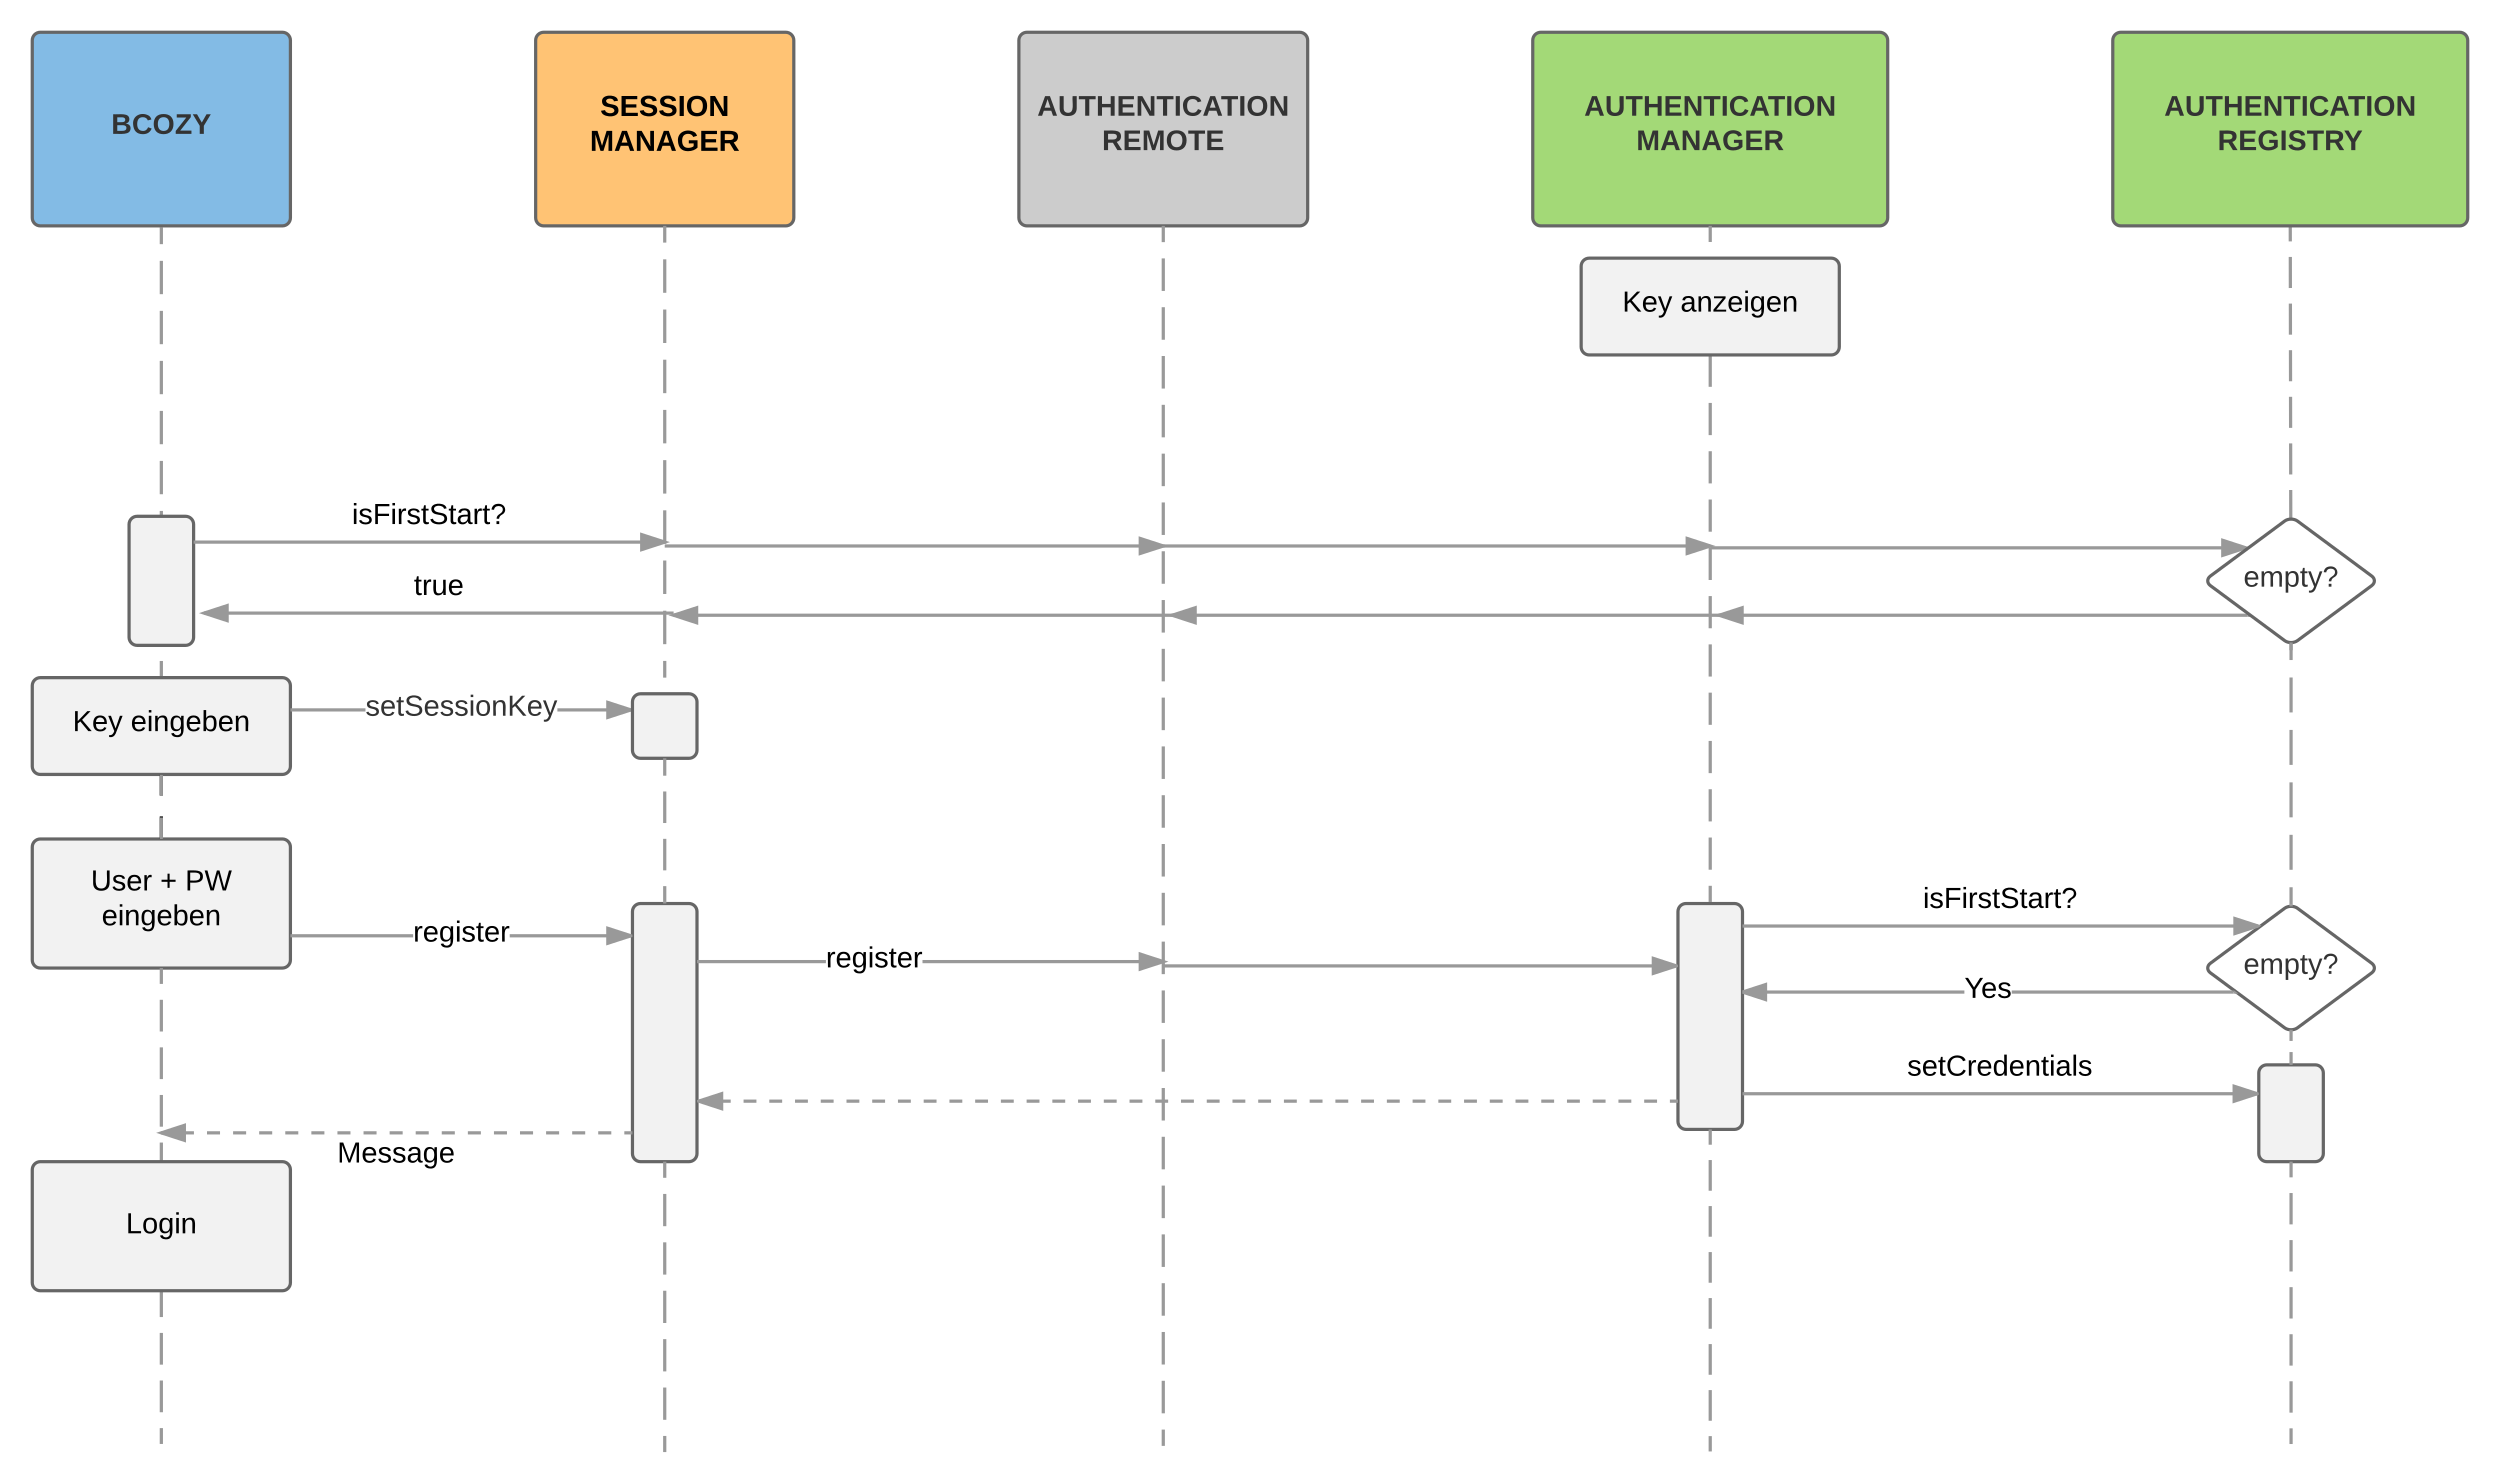 <svg xmlns="http://www.w3.org/2000/svg" xmlns:xlink="http://www.w3.org/1999/xlink" width="1549.5" height="911"><g transform="translate(-108 -60)"><path d="M0 0h1760v1360H0z" fill="#fff"/><path d="M208 201v279" fill="none"/><path d="M208 201v10.33m0 10.34v20.66m0 10.34v20.66m0 10.34v20.66m0 10.34v20.66m0 10.34v20.66m0 10.34v20.66m0 10.34v20.66m0 10.34v20.66m0 10.34V480" stroke="#999" stroke-width="2" fill="none"/><path d="M209 201h-2v-1h2z" fill="#999"/><path d="M1527.5 200l.5 260" fill="none"/><path d="M1527.5 200l.02 9.63m.02 9.63l.03 19.26m.02 9.63l.03 19.26m.02 9.64l.04 19.26m0 9.63l.04 19.26m.02 9.6l.04 19.27m0 9.63l.05 19.26m.02 9.63l.04 19.25m.03 9.63l.03 19.26m.02 9.63l.02 9.63" stroke="#999" stroke-width="2" fill="none"/><path d="M1526.5 200h1zM1529 463h-2v-3h2z" fill="#999"/><path d="M1058 85c0-2.76 2.24-5 5-5h210c2.76 0 5 2.24 5 5v110c0 2.76-2.24 5-5 5h-210c-2.76 0-5-2.24-5-5z" stroke="#666" stroke-width="2" fill="#a3d977"/><use xlink:href="#a" transform="matrix(1,0,0,1,1058,80) translate(31.901 51.722)"/><use xlink:href="#b" transform="matrix(1,0,0,1,1058,80) translate(64.198 73.056)"/><path d="M1168 619V200" fill="none"/><path d="M1168 619v-9.98m0-9.97V579.1m0-9.98v-19.95m0-9.98v-19.96m0-9.98V489.3m0-9.97v-19.95m0-9.98v-19.95m0-9.97v-19.96m0-9.97V369.6m0-9.98v-19.95m0-9.98v-19.96m0-9.98V279.8m0-9.97v-19.95m0-9.98v-19.95m0-9.97V200" stroke="#999" stroke-width="2" fill="none"/><path d="M1169 620h-2v-1h2z" fill="#999"/><path d="M128 85c0-2.76 2.24-5 5-5h150c2.76 0 5 2.24 5 5v110c0 2.76-2.24 5-5 5H133c-2.76 0-5-2.24-5-5z" stroke="#666" stroke-width="2" fill="#83bbe5"/><use xlink:href="#c" transform="matrix(1,0,0,1,128,80) translate(48.963 62.972)"/><path d="M440 85c0-2.76 2.24-5 5-5h150c2.76 0 5 2.24 5 5v110c0 2.76-2.24 5-5 5H445c-2.76 0-5-2.24-5-5z" stroke="#666" stroke-width="2" fill="#ffc374"/><use xlink:href="#d" transform="matrix(1,0,0,1,440,80) translate(40.03 51.9)"/><use xlink:href="#e" transform="matrix(1,0,0,1,440,80) translate(33.63 73.5)"/><path d="M739.5 85c0-2.76 2.24-5 5-5h169c2.76 0 5 2.24 5 5v110c0 2.76-2.24 5-5 5h-169c-2.76 0-5-2.24-5-5z" stroke="#666" stroke-width="2" fill="#ccc"/><use xlink:href="#a" transform="matrix(1,0,0,1,739.5,80) translate(11.401 51.722)"/><use xlink:href="#f" transform="matrix(1,0,0,1,739.5,80) translate(51.549 73.056)"/><path d="M829 200v756.14" fill="none"/><path d="M829 200v10.08m0 10.08v20.17m0 10.08v20.17m0 10.08v20.17m0 10.08v20.16m0 10.1v20.15m0 10.1v20.15m0 10.1v20.15m0 10.08v20.17m0 10.08v20.16m0 10.07v20.17m0 10.08v20.16m0 10.08v20.17m0 10.08v20.17m0 10.08v20.17m0 10.08v20.16m0 10.1V694m0 10.1v20.15m0 10.1v20.15m0 10.08v20.17m0 10.08V815m0 10.07v20.17m0 10.08v20.16m0 10.08v20.17m0 10.08v20.17m0 10.08v10.1" stroke="#999" stroke-width="2" fill="none"/><path d="M520 200v280" fill="none"/><path d="M520 200v10.37m0 10.37v20.74m0 10.37v20.74m0 10.36v20.74m0 10.37v20.74m0 10.4v20.73m0 10.37v20.74m0 10.37v20.75m0 10.37v20.74m0 10.37V480" stroke="#999" stroke-width="2" fill="none"/><path d="M1417.5 85c0-2.76 2.24-5 5-5h210c2.76 0 5 2.24 5 5v110c0 2.76-2.24 5-5 5h-210c-2.76 0-5-2.24-5-5z" stroke="#666" stroke-width="2" fill="#a3d977"/><use xlink:href="#a" transform="matrix(1,0,0,1,1417.5,80) translate(31.901 51.722)"/><use xlink:href="#g" transform="matrix(1,0,0,1,1417.5,80) translate(64.963 73.056)"/><path d="M188 385c0-2.76 2.24-5 5-5h30c2.76 0 5 2.24 5 5v70c0 2.76-2.24 5-5 5h-30c-2.76 0-5-2.24-5-5z" stroke="#666" stroke-width="2" fill="#f2f2f2"/><path d="M228 396h292" stroke="#999" stroke-width="2" fill="none"/><path d="M520 396l-14.27 4.64v-9.28z" stroke="#999" stroke-width="2" fill="#999"/><use xlink:href="#h" transform="matrix(1,0,0,1,326.125,370.4) translate(0 14.4)"/><path d="M520 398.4h309" stroke="#999" stroke-width="2" fill="none"/><path d="M829 398.4l-14.27 4.63v-9.28z" stroke="#999" stroke-width="2" fill="#999"/><path d="M829 398.4h339" stroke="#999" stroke-width="2" fill="none"/><path d="M1168 398.4l-14.27 4.63v-9.28z" stroke="#999" stroke-width="2" fill="#999"/><path d="M1168 399.55h331.93" stroke="#999" stroke-width="2" fill="none"/><path d="M1499.93 399.55l-14.26 4.63v-9.27z" fill="#999"/><path d="M1502.1 399.2l-1.7 1.25-15.73 5.1v-12.02zm-15.43 3.6l10.03-3.25-10.03-3.26z" fill="#999"/><path d="M234.5 440h291" stroke="#999" stroke-width="2" fill="none"/><path d="M234.5 440l14.27-4.64v9.28z" stroke="#999" stroke-width="2" fill="#999"/><use xlink:href="#i" transform="matrix(1,0,0,1,364.525,414.4) translate(0 14.4)"/><path d="M525.5 441.33h309" stroke="#999" stroke-width="2" fill="none"/><path d="M525.5 441.33l14.27-4.63v9.27z" stroke="#999" stroke-width="2" fill="#999"/><path d="M834.5 441.33h339" stroke="#999" stroke-width="2" fill="none"/><path d="M834.5 441.33l14.27-4.63v9.27z" stroke="#999" stroke-width="2" fill="#999"/><path d="M1173.5 441.33h327.62" stroke="#999" stroke-width="2" fill="none"/><path d="M1173.5 441.33l14.27-4.63v9.27z" stroke="#999" stroke-width="2" fill="#999"/><path d="M1504.12 442.3v.03h-3v-2h.33z" fill="#999"/><path d="M1523.98 382.98c2.22-1.65 5.82-1.65 8.04 0l45.96 34.04c2.22 1.65 2.22 4.3 0 5.96l-45.96 34.04c-2.22 1.65-5.82 1.65-8.04 0l-45.96-34.04c-2.22-1.65-2.22-4.3 0-5.96z" stroke="#666" stroke-width="2" fill="#fff"/><use xlink:href="#j" transform="matrix(1,0,0,1,1479,385) translate(19.525 38.6)"/><path d="M128 485c0-2.76 2.24-5 5-5h150c2.76 0 5 2.24 5 5v50c0 2.76-2.24 5-5 5H133c-2.76 0-5-2.24-5-5z" stroke="#666" stroke-width="2" fill="#f2f2f2"/><use xlink:href="#k" transform="matrix(1,0,0,1,128,480) translate(25.03 33.15)"/><use xlink:href="#l" transform="matrix(1,0,0,1,128,480) translate(61.03 33.15)"/><path d="M1088 225c0-2.76 2.24-5 5-5h150c2.76 0 5 2.24 5 5v50c0 2.76-2.24 5-5 5h-150c-2.76 0-5-2.24-5-5z" stroke="#666" stroke-width="2" fill="#f2f2f2"/><use xlink:href="#k" transform="matrix(1,0,0,1,1088,220) translate(25.53 33.15)"/><use xlink:href="#m" transform="matrix(1,0,0,1,1088,220) translate(61.53 33.15)"/><path d="M289 500h210" stroke="#999" stroke-width="2" fill="none"/><path d="M289 501h-1v-2h1zM499 500l-14.27 4.64v-9.28z" fill="#999"/><path d="M500 499.27v1.46L483.73 506v-12zm-14.27 4l10.03-3.27-10.03-3.26z" fill="#999"/><path fill="#fff" d="M334.52 489.2h118.95v21.6H334.52z"/><use xlink:href="#n" transform="matrix(1,0,0,1,334.525,489.2) translate(0.005 14.4)"/><path d="M500 495c0-2.76 2.24-5 5-5h30c2.76 0 5 2.24 5 5v30c0 2.76-2.24 5-5 5h-30c-2.76 0-5-2.24-5-5zM128 585c0-2.76 2.24-5 5-5h150c2.76 0 5 2.24 5 5v70c0 2.76-2.24 5-5 5H133c-2.76 0-5-2.24-5-5z" stroke="#666" stroke-width="2" fill="#f2f2f2"/><use xlink:href="#o" transform="matrix(1,0,0,1,128,580) translate(36.33 31.9)"/><use xlink:href="#p" transform="matrix(1,0,0,1,128,580) translate(79.23 31.9)"/><use xlink:href="#q" transform="matrix(1,0,0,1,128,580) translate(94.73 31.9)"/><use xlink:href="#l" transform="matrix(1,0,0,1,128,580) translate(43.03 53.5)"/><path d="M208 540v39" fill="none"/><path d="M208 540v13m0 13v13" stroke="#000" stroke-width="2" fill="none"/><path d="M209 580h-2v-1h2z"/><path d="M208 540v40" fill="none"/><path d="M208 540v13.33m0 13.34V580" stroke="#999" stroke-width="2" fill="none"/><path d="M500 625c0-2.76 2.24-5 5-5h30c2.76 0 5 2.24 5 5v150c0 2.76-2.24 5-5 5h-30c-2.76 0-5-2.24-5-5z" stroke="#666" stroke-width="2" fill="#f2f2f2"/><path d="M289 640h210" stroke="#999" stroke-width="2" fill="none"/><path d="M289 641h-1v-2h1zM499 640l-14.27 4.64v-9.28z" fill="#999"/><path d="M500 639.27v1.46L483.73 646v-12zm-14.27 4l10.03-3.27-10.03-3.26z" fill="#999"/><path fill="#fff" d="M364.07 629.2h59.85v21.6h-59.85z"/><use xlink:href="#r" transform="matrix(1,0,0,1,364.075,629.2) translate(0 14.4)"/><path d="M1148 625c0-2.76 2.24-5 5-5h30c2.76 0 5 2.24 5 5v130c0 2.76-2.24 5-5 5h-30c-2.76 0-5-2.24-5-5z" stroke="#666" stroke-width="2" fill="#f2f2f2"/><path d="M1523.98 622.98c2.22-1.65 5.82-1.65 8.04 0l45.96 34.04c2.22 1.65 2.22 4.3 0 5.96l-45.96 34.04c-2.22 1.65-5.82 1.65-8.04 0l-45.96-34.04c-2.22-1.65-2.22-4.3 0-5.96z" stroke="#666" stroke-width="2" fill="#fff"/><use xlink:href="#j" transform="matrix(1,0,0,1,1479,625) translate(19.525 38.6)"/><path d="M1188 633.96h319.47" stroke="#999" stroke-width="2" fill="none"/><path d="M1507.47 633.96l-14.26 4.63v-9.28z" fill="#999"/><path d="M1509.63 633.6l-1.7 1.26-15.72 5.1v-12zm-15.42 3.62l10.04-3.26-10.03-3.26z" fill="#999"/><use xlink:href="#h" transform="matrix(1,0,0,1,1299.862,608.36) translate(0 14.4)"/><path d="M1492.4 674.88H1188" stroke="#999" stroke-width="2" fill="none"/><path d="M1495.4 675.85v.03h-3v-2h.33zM1202.27 679.5L1188 674.9l14.27-4.64z" fill="#999"/><path d="M1203.27 680.9l-15.27-4.97v-2.1l15.27-4.96zm-12.03-6.02l10.03 3.26v-6.52z" fill="#999"/><path fill="#fff" d="M1325.53 664.08h29.35v21.6h-29.35z"/><use xlink:href="#s" transform="matrix(1,0,0,1,1325.527,664.077) translate(0 14.4)"/><path d="M1508 725c0-2.76 2.24-5 5-5h30c2.76 0 5 2.24 5 5v50c0 2.76-2.24 5-5 5h-30c-2.76 0-5-2.24-5-5z" stroke="#666" stroke-width="2" fill="#f2f2f2"/><path d="M1188 737.9h319" stroke="#999" stroke-width="2" fill="none"/><path d="M1507 737.9l-14.27 4.62v-9.27z" fill="#999"/><path d="M1508 737.16v1.45l-16.27 5.3v-12.02zm-14.27 4l10.03-3.27-10.03-3.27z" fill="#999"/><use xlink:href="#t" transform="matrix(1,0,0,1,1290.1,712.288) translate(0 14.4)"/><path d="M1147 742.5H541" fill="none"/><path d="M1147 742.5h-4m-7.96 0h-7.97m-7.98 0h-7.98m-7.98 0h-7.97m-7.97 0h-7.98m-7.97 0h-7.97m-7.98 0h-7.97m-7.97 0h-7.98m-7.97 0h-7.97m-7.97 0h-7.97m-8 0h-7.96m-7.97 0h-7.98m-7.98 0h-7.98m-7.97 0h-7.97m-7.98 0h-7.97m-7.97 0h-7.98m-7.97 0h-7.97m-7.98 0h-7.97m-7.97 0h-7.97m-7.97 0h-8m-7.96 0h-7.97m-7.98 0h-7.98m-7.98 0h-7.97m-7.97 0h-7.98m-7.97 0h-7.97m-7.98 0h-7.97m-7.97 0h-7.98m-7.97 0h-7.97m-7.97 0h-7.97m-8 0h-7.96m-7.97 0h-7.98m-7.98 0h-7.98m-7.97 0h-7.97m-7.98 0h-7.97m-7.97 0h-7.98m-7.97 0h-7.97m-7.98 0h-7.97m-7.97 0h-7.97m-7.97 0h-4" stroke="#999" stroke-width="2" fill="none"/><path d="M1148 743.5h-1v-2h1zM555.27 747.14L541 742.5l14.27-4.63z" fill="#999"/><path d="M556.27 748.52l-16.27-5.3v-1.44l16.27-5.3zm-12.03-6l10.03 3.25v-6.52z" fill="#999"/><path d="M208 660v294.98" fill="none"/><path d="M208 660v9.83m0 9.84v19.66m0 9.83v19.67m0 9.83v19.67m0 9.83v19.67m0 9.83v19.66m0 9.84v19.66m0 9.83v19.67m0 9.83v19.67m0 9.83v19.67m0 9.83v9.83" stroke="#999" stroke-width="2" fill="none"/><path d="M499 762.14H208" fill="none"/><path d="M499 762.14h-4.04m-8.08 0h-8.1m-8.07 0h-8.07m-8.1 0h-8.07m-8.08 0h-8.1m-8.07 0h-8.07m-8.1 0h-8.07m-8.08 0h-8.1m-8.07 0h-8.08m-8.08 0h-8.08m-8.1 0h-8.07m-8.1 0h-8.08m-8.08 0h-8.08m-8.1 0h-8.07m-8.1 0h-8.08m-8.08 0h-8.08m-8.1 0h-8.07m-8.1 0h-8.08m-8.08 0H208" stroke="#999" stroke-width="2" fill="none"/><path d="M500 763.14h-1v-2h1z" fill="#999"/><path d="M208 762.14l14.27-4.64v9.27z" stroke="#999" stroke-width="2" fill="#999"/><use xlink:href="#u" transform="matrix(1,0,0,1,317.025,766.137) translate(0 14.4)"/><path d="M128 785c0-2.76 2.24-5 5-5h150c2.76 0 5 2.24 5 5v70c0 2.76-2.24 5-5 5H133c-2.76 0-5-2.24-5-5z" stroke="#666" stroke-width="2" fill="#f2f2f2"/><use xlink:href="#v" transform="matrix(1,0,0,1,128,780) translate(58.03 44.4)"/><path d="M520 531v88" fill="none"/><path d="M520 531v9.78m0 9.78v19.55m0 9.8v19.54m0 9.78V619" stroke="#999" stroke-width="2" fill="none"/><path d="M521 531h-2v-1h2zM521 620h-2v-1h2z" fill="#999"/><path d="M520 780v180" fill="none"/><path d="M520 780v10m0 10v20m0 10v20m0 10v20m0 10v20m0 10v20m0 10v10" stroke="#999" stroke-width="2" fill="none"/><path d="M1168 760v199.6" fill="none"/><path d="M1168 760v9.5m0 9.5v19.02m0 9.5v19m0 9.52v19m0 9.5v19.02m0 9.5v19.02m0 9.5v19m0 9.52v9.5" stroke="#999" stroke-width="2" fill="none"/><path d="M1528 780v174.98" fill="none"/><path d="M1528 780v9.72m0 9.72v19.44m0 9.73v19.45m0 9.72v19.44m0 9.73v19.45m0 9.72v19.44m0 9.72v9.72" stroke="#999" stroke-width="2" fill="none"/><path d="M1528 458.25v162.5" fill="none"/><path d="M1528 458.25v10.84m0 10.82v21.66m0 10.83v21.68m0 10.83v21.68m0 10.83v21.67m0 10.83v10.84" stroke="#999" stroke-width="2" fill="none"/><path d="M1528 458.25h-1v-.14zm1 0h-.96l.96-.14zM1529 621.9l-1.02-.16-.98.15v-1.16h2z" fill="#999"/><path d="M1528 698.25V719" fill="none"/><path d="M1528 698.25v6.92m0 6.9V719" stroke="#999" stroke-width="2" fill="none"/><path d="M1528 698.25h-1v-.14zm1 0h-.96l.96-.14zM1529 720h-2v-1h2z" fill="#999"/><path d="M541 656h288" stroke="#999" stroke-width="2" fill="none"/><path d="M541 657h-1v-2h1z" fill="#999"/><path d="M829 656l-14.27 4.64v-9.28z" stroke="#999" stroke-width="2" fill="#999"/><path fill="#fff" d="M619.9 645.2h59.86v21.6H619.9z"/><g><use xlink:href="#r" transform="matrix(1,0,0,1,619.907,645.2) translate(0 14.4)"/></g><path d="M829 658.67h318" stroke="#999" stroke-width="2" fill="none"/><path d="M1147 658.67l-14.27 4.63v-9.27z" fill="#999"/><path d="M1148 657.94v1.45l-16.27 5.28v-12.03zm-14.27 4l10.03-3.27-10.03-3.26z" fill="#999"/><defs><path fill="#333" d="M199 0l-22-63H83L61 0H9l90-248h61L250 0h-51zm-33-102l-36-108c-10 38-24 72-36 108h72" id="w"/><path fill="#333" d="M238-95c0 69-44 99-111 99C63 4 22-25 22-93v-155h51v151c-1 38 19 59 55 60 90 1 49-130 58-211h52v153" id="x"/><path fill="#333" d="M136-208V0H84v-208H4v-40h212v40h-80" id="y"/><path fill="#333" d="M186 0v-106H76V0H24v-248h52v99h110v-99h50V0h-50" id="z"/><path fill="#333" d="M24 0v-248h195v40H76v63h132v40H76v65h150V0H24" id="A"/><path fill="#333" d="M175 0L67-191c6 58 2 128 3 191H24v-248h59L193-55c-6-58-2-129-3-193h46V0h-61" id="B"/><path fill="#333" d="M24 0v-248h52V0H24" id="C"/><path fill="#333" d="M67-125c0 53 21 87 73 88 37 1 54-22 65-47l45 17C233-25 199 4 140 4 58 4 20-42 15-125 8-235 124-281 211-232c18 10 29 29 36 50l-46 12c-8-25-30-41-62-41-52 0-71 34-72 86" id="D"/><path fill="#333" d="M140-251c80 0 125 45 125 126S219 4 139 4C58 4 15-44 15-125s44-126 125-126zm-1 214c52 0 73-35 73-88 0-50-21-86-72-86-52 0-73 35-73 86s22 88 72 88" id="E"/><g id="a"><use transform="matrix(0.049,0,0,0.049,0,0)" xlink:href="#w"/><use transform="matrix(0.049,0,0,0.049,12.79,0)" xlink:href="#x"/><use transform="matrix(0.049,0,0,0.049,25.58,0)" xlink:href="#y"/><use transform="matrix(0.049,0,0,0.049,36.395,0)" xlink:href="#z"/><use transform="matrix(0.049,0,0,0.049,49.185,0)" xlink:href="#A"/><use transform="matrix(0.049,0,0,0.049,61.037,0)" xlink:href="#B"/><use transform="matrix(0.049,0,0,0.049,73.827,0)" xlink:href="#y"/><use transform="matrix(0.049,0,0,0.049,84.642,0)" xlink:href="#C"/><use transform="matrix(0.049,0,0,0.049,89.58,0)" xlink:href="#D"/><use transform="matrix(0.049,0,0,0.049,102.37,0)" xlink:href="#w"/><use transform="matrix(0.049,0,0,0.049,113.827,0)" xlink:href="#y"/><use transform="matrix(0.049,0,0,0.049,124.642,0)" xlink:href="#C"/><use transform="matrix(0.049,0,0,0.049,129.58,0)" xlink:href="#E"/><use transform="matrix(0.049,0,0,0.049,143.407,0)" xlink:href="#B"/></g><path fill="#333" d="M230 0l2-204L168 0h-37L68-204 70 0H24v-248h70l56 185 57-185h69V0h-46" id="F"/><path fill="#333" d="M67-125c0 54 23 88 75 88 28 0 53-7 68-21v-34h-60v-39h108v91C232-14 192 4 140 4 58 4 20-42 15-125 8-236 126-280 215-234c19 10 29 26 37 47l-47 15c-11-23-29-39-63-39-53 1-75 33-75 86" id="G"/><path fill="#333" d="M240-174c0 40-23 61-54 70L253 0h-59l-57-94H76V0H24v-248c93 4 217-23 216 74zM76-134c48-2 112 12 112-38 0-48-66-32-112-35v73" id="H"/><g id="b"><use transform="matrix(0.049,0,0,0.049,0,0)" xlink:href="#F"/><use transform="matrix(0.049,0,0,0.049,14.765,0)" xlink:href="#w"/><use transform="matrix(0.049,0,0,0.049,27.556,0)" xlink:href="#B"/><use transform="matrix(0.049,0,0,0.049,40.346,0)" xlink:href="#w"/><use transform="matrix(0.049,0,0,0.049,53.136,0)" xlink:href="#G"/><use transform="matrix(0.049,0,0,0.049,66.963,0)" xlink:href="#A"/><use transform="matrix(0.049,0,0,0.049,78.815,0)" xlink:href="#H"/></g><path fill="#333" d="M182-130c37 4 62 22 62 59C244 23 116-4 24 0v-248c84 5 203-23 205 63 0 31-19 50-47 55zM76-148c40-3 101 13 101-30 0-44-60-28-101-31v61zm0 110c48-3 116 14 116-37 0-48-69-32-116-35v72" id="I"/><path fill="#333" d="M210 0H11v-37l134-170H24v-41h178v36L68-41h142V0" id="J"/><path fill="#333" d="M146-102V0H94v-102L6-248h54l60 105 60-105h54" id="K"/><g id="c"><use transform="matrix(0.049,0,0,0.049,0,0)" xlink:href="#I"/><use transform="matrix(0.049,0,0,0.049,12.79,0)" xlink:href="#D"/><use transform="matrix(0.049,0,0,0.049,25.58,0)" xlink:href="#E"/><use transform="matrix(0.049,0,0,0.049,39.407,0)" xlink:href="#J"/><use transform="matrix(0.049,0,0,0.049,50.222,0)" xlink:href="#K"/></g><path d="M169-182c-1-43-94-46-97-3 18 66 151 10 154 114 3 95-165 93-204 36-6-8-10-19-12-30l50-8c3 46 112 56 116 5-17-69-150-10-154-114-4-87 153-88 188-35 5 8 8 18 10 28" id="L"/><path d="M24 0v-248h195v40H76v63h132v40H76v65h150V0H24" id="M"/><path d="M24 0v-248h52V0H24" id="N"/><path d="M140-251c80 0 125 45 125 126S219 4 139 4C58 4 15-44 15-125s44-126 125-126zm-1 214c52 0 73-35 73-88 0-50-21-86-72-86-52 0-73 35-73 86s22 88 72 88" id="O"/><path d="M175 0L67-191c6 58 2 128 3 191H24v-248h59L193-55c-6-58-2-129-3-193h46V0h-61" id="P"/><g id="d"><use transform="matrix(0.05,0,0,0.05,0,0)" xlink:href="#L"/><use transform="matrix(0.05,0,0,0.05,12,0)" xlink:href="#M"/><use transform="matrix(0.05,0,0,0.05,24,0)" xlink:href="#L"/><use transform="matrix(0.05,0,0,0.05,36,0)" xlink:href="#L"/><use transform="matrix(0.05,0,0,0.05,48,0)" xlink:href="#N"/><use transform="matrix(0.05,0,0,0.05,53,0)" xlink:href="#O"/><use transform="matrix(0.05,0,0,0.05,67,0)" xlink:href="#P"/></g><path d="M230 0l2-204L168 0h-37L68-204 70 0H24v-248h70l56 185 57-185h69V0h-46" id="Q"/><path d="M199 0l-22-63H83L61 0H9l90-248h61L250 0h-51zm-33-102l-36-108c-10 38-24 72-36 108h72" id="R"/><path d="M67-125c0 54 23 88 75 88 28 0 53-7 68-21v-34h-60v-39h108v91C232-14 192 4 140 4 58 4 20-42 15-125 8-236 126-280 215-234c19 10 29 26 37 47l-47 15c-11-23-29-39-63-39-53 1-75 33-75 86" id="S"/><path d="M240-174c0 40-23 61-54 70L253 0h-59l-57-94H76V0H24v-248c93 4 217-23 216 74zM76-134c48-2 112 12 112-38 0-48-66-32-112-35v73" id="T"/><g id="e"><use transform="matrix(0.05,0,0,0.05,0,0)" xlink:href="#Q"/><use transform="matrix(0.05,0,0,0.05,14.95,0)" xlink:href="#R"/><use transform="matrix(0.05,0,0,0.05,27.9,0)" xlink:href="#P"/><use transform="matrix(0.05,0,0,0.05,40.85,0)" xlink:href="#R"/><use transform="matrix(0.05,0,0,0.05,53.8,0)" xlink:href="#S"/><use transform="matrix(0.05,0,0,0.05,67.8,0)" xlink:href="#M"/><use transform="matrix(0.05,0,0,0.05,79.8,0)" xlink:href="#T"/></g><g id="f"><use transform="matrix(0.049,0,0,0.049,0,0)" xlink:href="#H"/><use transform="matrix(0.049,0,0,0.049,12.79,0)" xlink:href="#A"/><use transform="matrix(0.049,0,0,0.049,24.642,0)" xlink:href="#F"/><use transform="matrix(0.049,0,0,0.049,39.407,0)" xlink:href="#E"/><use transform="matrix(0.049,0,0,0.049,53.235,0)" xlink:href="#y"/><use transform="matrix(0.049,0,0,0.049,64.049,0)" xlink:href="#A"/></g><path fill="#333" d="M169-182c-1-43-94-46-97-3 18 66 151 10 154 114 3 95-165 93-204 36-6-8-10-19-12-30l50-8c3 46 112 56 116 5-17-69-150-10-154-114-4-87 153-88 188-35 5 8 8 18 10 28" id="U"/><g id="g"><use transform="matrix(0.049,0,0,0.049,0,0)" xlink:href="#H"/><use transform="matrix(0.049,0,0,0.049,12.79,0)" xlink:href="#A"/><use transform="matrix(0.049,0,0,0.049,24.642,0)" xlink:href="#G"/><use transform="matrix(0.049,0,0,0.049,38.469,0)" xlink:href="#C"/><use transform="matrix(0.049,0,0,0.049,43.407,0)" xlink:href="#U"/><use transform="matrix(0.049,0,0,0.049,55.259,0)" xlink:href="#y"/><use transform="matrix(0.049,0,0,0.049,66.074,0)" xlink:href="#H"/><use transform="matrix(0.049,0,0,0.049,78.222,0)" xlink:href="#K"/></g><path d="M24-231v-30h32v30H24zM24 0v-190h32V0H24" id="V"/><path d="M135-143c-3-34-86-38-87 0 15 53 115 12 119 90S17 21 10-45l28-5c4 36 97 45 98 0-10-56-113-15-118-90-4-57 82-63 122-42 12 7 21 19 24 35" id="W"/><path d="M63-220v92h138v28H63V0H30v-248h175v28H63" id="X"/><path d="M114-163C36-179 61-72 57 0H25l-1-190h30c1 12-1 29 2 39 6-27 23-49 58-41v29" id="Y"/><path d="M59-47c-2 24 18 29 38 22v24C64 9 27 4 27-40v-127H5v-23h24l9-43h21v43h35v23H59v120" id="Z"/><path d="M185-189c-5-48-123-54-124 2 14 75 158 14 163 119 3 78-121 87-175 55-17-10-28-26-33-46l33-7c5 56 141 63 141-1 0-78-155-14-162-118-5-82 145-84 179-34 5 7 8 16 11 25" id="aa"/><path d="M141-36C126-15 110 5 73 4 37 3 15-17 15-53c-1-64 63-63 125-63 3-35-9-54-41-54-24 1-41 7-42 31l-33-3c5-37 33-52 76-52 45 0 72 20 72 64v82c-1 20 7 32 28 27v20c-31 9-61-2-59-35zM48-53c0 20 12 33 32 33 41-3 63-29 60-74-43 2-92-5-92 41" id="ab"/><path d="M103-251c84 0 111 97 45 133-19 10-37 24-39 52H78c0-63 77-55 77-114 0-30-21-42-52-43-32 0-53 17-56 46l-32-2c7-45 34-72 88-72zM77 0v-35h34V0H77" id="ac"/><g id="h"><use transform="matrix(0.05,0,0,0.05,0,0)" xlink:href="#V"/><use transform="matrix(0.05,0,0,0.05,3.95,0)" xlink:href="#W"/><use transform="matrix(0.05,0,0,0.05,12.95,0)" xlink:href="#X"/><use transform="matrix(0.05,0,0,0.05,23.9,0)" xlink:href="#V"/><use transform="matrix(0.05,0,0,0.05,27.85,0)" xlink:href="#Y"/><use transform="matrix(0.05,0,0,0.05,33.8,0)" xlink:href="#W"/><use transform="matrix(0.05,0,0,0.05,42.8,0)" xlink:href="#Z"/><use transform="matrix(0.05,0,0,0.05,47.8,0)" xlink:href="#aa"/><use transform="matrix(0.05,0,0,0.05,59.8,0)" xlink:href="#Z"/><use transform="matrix(0.05,0,0,0.05,64.8,0)" xlink:href="#ab"/><use transform="matrix(0.05,0,0,0.05,74.8,0)" xlink:href="#Y"/><use transform="matrix(0.05,0,0,0.05,80.75,0)" xlink:href="#Z"/><use transform="matrix(0.05,0,0,0.05,85.75,0)" xlink:href="#ac"/></g><path d="M84 4C-5 8 30-112 23-190h32v120c0 31 7 50 39 49 72-2 45-101 50-169h31l1 190h-30c-1-10 1-25-2-33-11 22-28 36-60 37" id="ad"/><path d="M100-194c63 0 86 42 84 106H49c0 40 14 67 53 68 26 1 43-12 49-29l28 8c-11 28-37 45-77 45C44 4 14-33 15-96c1-61 26-98 85-98zm52 81c6-60-76-77-97-28-3 7-6 17-6 28h103" id="ae"/><g id="i"><use transform="matrix(0.05,0,0,0.05,0,0)" xlink:href="#Z"/><use transform="matrix(0.05,0,0,0.05,5,0)" xlink:href="#Y"/><use transform="matrix(0.05,0,0,0.05,10.95,0)" xlink:href="#ad"/><use transform="matrix(0.05,0,0,0.05,20.95,0)" xlink:href="#ae"/></g><path fill="#333" d="M100-194c63 0 86 42 84 106H49c0 40 14 67 53 68 26 1 43-12 49-29l28 8c-11 28-37 45-77 45C44 4 14-33 15-96c1-61 26-98 85-98zm52 81c6-60-76-77-97-28-3 7-6 17-6 28h103" id="af"/><path fill="#333" d="M210-169c-67 3-38 105-44 169h-31v-121c0-29-5-50-35-48C34-165 62-65 56 0H25l-1-190h30c1 10-1 24 2 32 10-44 99-50 107 0 11-21 27-35 58-36 85-2 47 119 55 194h-31v-121c0-29-5-49-35-48" id="ag"/><path fill="#333" d="M115-194c55 1 70 41 70 98S169 2 115 4C84 4 66-9 55-30l1 105H24l-1-265h31l2 30c10-21 28-34 59-34zm-8 174c40 0 45-34 45-75s-6-73-45-74c-42 0-51 32-51 76 0 43 10 73 51 73" id="ah"/><path fill="#333" d="M59-47c-2 24 18 29 38 22v24C64 9 27 4 27-40v-127H5v-23h24l9-43h21v43h35v23H59v120" id="ai"/><path fill="#333" d="M179-190L93 31C79 59 56 82 12 73V49c39 6 53-20 64-50L1-190h34L92-34l54-156h33" id="aj"/><path fill="#333" d="M103-251c84 0 111 97 45 133-19 10-37 24-39 52H78c0-63 77-55 77-114 0-30-21-42-52-43-32 0-53 17-56 46l-32-2c7-45 34-72 88-72zM77 0v-35h34V0H77" id="ak"/><g id="j"><use transform="matrix(0.05,0,0,0.05,0,0)" xlink:href="#af"/><use transform="matrix(0.05,0,0,0.05,10,0)" xlink:href="#ag"/><use transform="matrix(0.05,0,0,0.05,24.95,0)" xlink:href="#ah"/><use transform="matrix(0.05,0,0,0.05,34.95,0)" xlink:href="#ai"/><use transform="matrix(0.05,0,0,0.05,39.95,0)" xlink:href="#aj"/><use transform="matrix(0.05,0,0,0.05,48.95,0)" xlink:href="#ak"/></g><path d="M194 0L95-120 63-95V0H30v-248h33v124l119-124h40L117-140 236 0h-42" id="al"/><path d="M179-190L93 31C79 59 56 82 12 73V49c39 6 53-20 64-50L1-190h34L92-34l54-156h33" id="am"/><g id="k"><use transform="matrix(0.05,0,0,0.05,0,0)" xlink:href="#al"/><use transform="matrix(0.05,0,0,0.05,12,0)" xlink:href="#ae"/><use transform="matrix(0.05,0,0,0.05,22,0)" xlink:href="#am"/></g><path d="M117-194c89-4 53 116 60 194h-32v-121c0-31-8-49-39-48C34-167 62-67 57 0H25l-1-190h30c1 10-1 24 2 32 11-22 29-35 61-36" id="an"/><path d="M177-190C167-65 218 103 67 71c-23-6-38-20-44-43l32-5c15 47 100 32 89-28v-30C133-14 115 1 83 1 29 1 15-40 15-95c0-56 16-97 71-98 29-1 48 16 59 35 1-10 0-23 2-32h30zM94-22c36 0 50-32 50-73 0-42-14-75-50-75-39 0-46 34-46 75s6 73 46 73" id="ao"/><path d="M115-194c53 0 69 39 70 98 0 66-23 100-70 100C84 3 66-7 56-30L54 0H23l1-261h32v101c10-23 28-34 59-34zm-8 174c40 0 45-34 45-75 0-40-5-75-45-74-42 0-51 32-51 76 0 43 10 73 51 73" id="ap"/><g id="l"><use transform="matrix(0.05,0,0,0.05,0,0)" xlink:href="#ae"/><use transform="matrix(0.05,0,0,0.05,10,0)" xlink:href="#V"/><use transform="matrix(0.05,0,0,0.05,13.95,0)" xlink:href="#an"/><use transform="matrix(0.05,0,0,0.05,23.95,0)" xlink:href="#ao"/><use transform="matrix(0.05,0,0,0.05,33.95,0)" xlink:href="#ae"/><use transform="matrix(0.05,0,0,0.05,43.95,0)" xlink:href="#ap"/><use transform="matrix(0.05,0,0,0.05,53.95,0)" xlink:href="#ae"/><use transform="matrix(0.05,0,0,0.05,63.95,0)" xlink:href="#an"/></g><path d="M9 0v-24l116-142H16v-24h144v24L44-24h123V0H9" id="aq"/><g id="m"><use transform="matrix(0.05,0,0,0.05,0,0)" xlink:href="#ab"/><use transform="matrix(0.05,0,0,0.05,10,0)" xlink:href="#an"/><use transform="matrix(0.05,0,0,0.05,20,0)" xlink:href="#aq"/><use transform="matrix(0.05,0,0,0.05,29,0)" xlink:href="#ae"/><use transform="matrix(0.05,0,0,0.05,39,0)" xlink:href="#V"/><use transform="matrix(0.05,0,0,0.05,42.95,0)" xlink:href="#ao"/><use transform="matrix(0.05,0,0,0.05,52.95,0)" xlink:href="#ae"/><use transform="matrix(0.05,0,0,0.05,62.95,0)" xlink:href="#an"/></g><path fill="#333" d="M135-143c-3-34-86-38-87 0 15 53 115 12 119 90S17 21 10-45l28-5c4 36 97 45 98 0-10-56-113-15-118-90-4-57 82-63 122-42 12 7 21 19 24 35" id="ar"/><path fill="#333" d="M185-189c-5-48-123-54-124 2 14 75 158 14 163 119 3 78-121 87-175 55-17-10-28-26-33-46l33-7c5 56 141 63 141-1 0-78-155-14-162-118-5-82 145-84 179-34 5 7 8 16 11 25" id="as"/><path fill="#333" d="M24-231v-30h32v30H24zM24 0v-190h32V0H24" id="at"/><path fill="#333" d="M100-194c62-1 85 37 85 99 1 63-27 99-86 99S16-35 15-95c0-66 28-99 85-99zM99-20c44 1 53-31 53-75 0-43-8-75-51-75s-53 32-53 75 10 74 51 75" id="au"/><path fill="#333" d="M117-194c89-4 53 116 60 194h-32v-121c0-31-8-49-39-48C34-167 62-67 57 0H25l-1-190h30c1 10-1 24 2 32 11-22 29-35 61-36" id="av"/><path fill="#333" d="M194 0L95-120 63-95V0H30v-248h33v124l119-124h40L117-140 236 0h-42" id="aw"/><g id="n"><use transform="matrix(0.05,0,0,0.05,0,0)" xlink:href="#ar"/><use transform="matrix(0.05,0,0,0.05,9,0)" xlink:href="#af"/><use transform="matrix(0.05,0,0,0.05,19,0)" xlink:href="#ai"/><use transform="matrix(0.05,0,0,0.05,24,0)" xlink:href="#as"/><use transform="matrix(0.05,0,0,0.05,36,0)" xlink:href="#af"/><use transform="matrix(0.05,0,0,0.05,46,0)" xlink:href="#ar"/><use transform="matrix(0.05,0,0,0.05,55,0)" xlink:href="#ar"/><use transform="matrix(0.05,0,0,0.05,64,0)" xlink:href="#at"/><use transform="matrix(0.05,0,0,0.05,67.95,0)" xlink:href="#au"/><use transform="matrix(0.05,0,0,0.05,77.95,0)" xlink:href="#av"/><use transform="matrix(0.05,0,0,0.05,87.95,0)" xlink:href="#aw"/><use transform="matrix(0.05,0,0,0.05,99.95,0)" xlink:href="#af"/><use transform="matrix(0.05,0,0,0.05,109.95,0)" xlink:href="#aj"/></g><path d="M232-93c-1 65-40 97-104 97C67 4 28-28 28-90v-158h33c8 89-33 224 67 224 102 0 64-133 71-224h33v155" id="ax"/><g id="o"><use transform="matrix(0.05,0,0,0.05,0,0)" xlink:href="#ax"/><use transform="matrix(0.05,0,0,0.05,12.95,0)" xlink:href="#W"/><use transform="matrix(0.05,0,0,0.05,21.95,0)" xlink:href="#ae"/><use transform="matrix(0.05,0,0,0.05,31.95,0)" xlink:href="#Y"/></g><path d="M118-107v75H92v-75H18v-26h74v-75h26v75h74v26h-74" id="ay"/><use transform="matrix(0.05,0,0,0.05,0,0)" xlink:href="#ay" id="p"/><path d="M30-248c87 1 191-15 191 75 0 78-77 80-158 76V0H30v-248zm33 125c57 0 124 11 124-50 0-59-68-47-124-48v98" id="az"/><path d="M266 0h-40l-56-210L115 0H75L2-248h35L96-30l15-64 43-154h32l59 218 59-218h35" id="aA"/><g id="q"><use transform="matrix(0.05,0,0,0.05,0,0)" xlink:href="#az"/><use transform="matrix(0.05,0,0,0.05,12,0)" xlink:href="#aA"/></g><g id="r"><use transform="matrix(0.05,0,0,0.05,0,0)" xlink:href="#Y"/><use transform="matrix(0.05,0,0,0.05,5.95,0)" xlink:href="#ae"/><use transform="matrix(0.05,0,0,0.05,15.95,0)" xlink:href="#ao"/><use transform="matrix(0.05,0,0,0.05,25.95,0)" xlink:href="#V"/><use transform="matrix(0.05,0,0,0.05,29.9,0)" xlink:href="#W"/><use transform="matrix(0.05,0,0,0.05,38.9,0)" xlink:href="#Z"/><use transform="matrix(0.05,0,0,0.05,43.9,0)" xlink:href="#ae"/><use transform="matrix(0.05,0,0,0.05,53.9,0)" xlink:href="#Y"/></g><path d="M137-103V0h-34v-103L8-248h37l75 118 75-118h37" id="aB"/><g id="s"><use transform="matrix(0.05,0,0,0.05,0,0)" xlink:href="#aB"/><use transform="matrix(0.05,0,0,0.05,10.35,0)" xlink:href="#ae"/><use transform="matrix(0.05,0,0,0.05,20.35,0)" xlink:href="#W"/></g><path d="M212-179c-10-28-35-45-73-45-59 0-87 40-87 99 0 60 29 101 89 101 43 0 62-24 78-52l27 14C228-24 195 4 139 4 59 4 22-46 18-125c-6-104 99-153 187-111 19 9 31 26 39 46" id="aC"/><path d="M85-194c31 0 48 13 60 33l-1-100h32l1 261h-30c-2-10 0-23-3-31C134-8 116 4 85 4 32 4 16-35 15-94c0-66 23-100 70-100zm9 24c-40 0-46 34-46 75 0 40 6 74 45 74 42 0 51-32 51-76 0-42-9-74-50-73" id="aD"/><path d="M24 0v-261h32V0H24" id="aE"/><g id="t"><use transform="matrix(0.05,0,0,0.05,0,0)" xlink:href="#W"/><use transform="matrix(0.05,0,0,0.05,9,0)" xlink:href="#ae"/><use transform="matrix(0.05,0,0,0.05,19,0)" xlink:href="#Z"/><use transform="matrix(0.05,0,0,0.05,24,0)" xlink:href="#aC"/><use transform="matrix(0.05,0,0,0.05,36.95,0)" xlink:href="#Y"/><use transform="matrix(0.05,0,0,0.05,42.9,0)" xlink:href="#ae"/><use transform="matrix(0.05,0,0,0.05,52.9,0)" xlink:href="#aD"/><use transform="matrix(0.05,0,0,0.05,62.9,0)" xlink:href="#ae"/><use transform="matrix(0.05,0,0,0.05,72.9,0)" xlink:href="#an"/><use transform="matrix(0.05,0,0,0.05,82.9,0)" xlink:href="#Z"/><use transform="matrix(0.05,0,0,0.05,87.9,0)" xlink:href="#V"/><use transform="matrix(0.05,0,0,0.05,91.85,0)" xlink:href="#ab"/><use transform="matrix(0.05,0,0,0.05,101.85,0)" xlink:href="#aE"/><use transform="matrix(0.05,0,0,0.05,105.8,0)" xlink:href="#W"/></g><path d="M240 0l2-218c-23 76-54 145-80 218h-23L58-218 59 0H30v-248h44l77 211c21-75 51-140 76-211h43V0h-30" id="aF"/><g id="u"><use transform="matrix(0.05,0,0,0.05,0,0)" xlink:href="#aF"/><use transform="matrix(0.05,0,0,0.05,14.95,0)" xlink:href="#ae"/><use transform="matrix(0.05,0,0,0.05,24.95,0)" xlink:href="#W"/><use transform="matrix(0.05,0,0,0.05,33.95,0)" xlink:href="#W"/><use transform="matrix(0.05,0,0,0.05,42.95,0)" xlink:href="#ab"/><use transform="matrix(0.05,0,0,0.05,52.95,0)" xlink:href="#ao"/><use transform="matrix(0.05,0,0,0.05,62.95,0)" xlink:href="#ae"/></g><path d="M30 0v-248h33v221h125V0H30" id="aG"/><path d="M100-194c62-1 85 37 85 99 1 63-27 99-86 99S16-35 15-95c0-66 28-99 85-99zM99-20c44 1 53-31 53-75 0-43-8-75-51-75s-53 32-53 75 10 74 51 75" id="aH"/><g id="v"><use transform="matrix(0.05,0,0,0.05,0,0)" xlink:href="#aG"/><use transform="matrix(0.05,0,0,0.05,10,0)" xlink:href="#aH"/><use transform="matrix(0.05,0,0,0.05,20,0)" xlink:href="#ao"/><use transform="matrix(0.05,0,0,0.05,30,0)" xlink:href="#V"/><use transform="matrix(0.05,0,0,0.05,33.95,0)" xlink:href="#an"/></g></defs></g></svg>